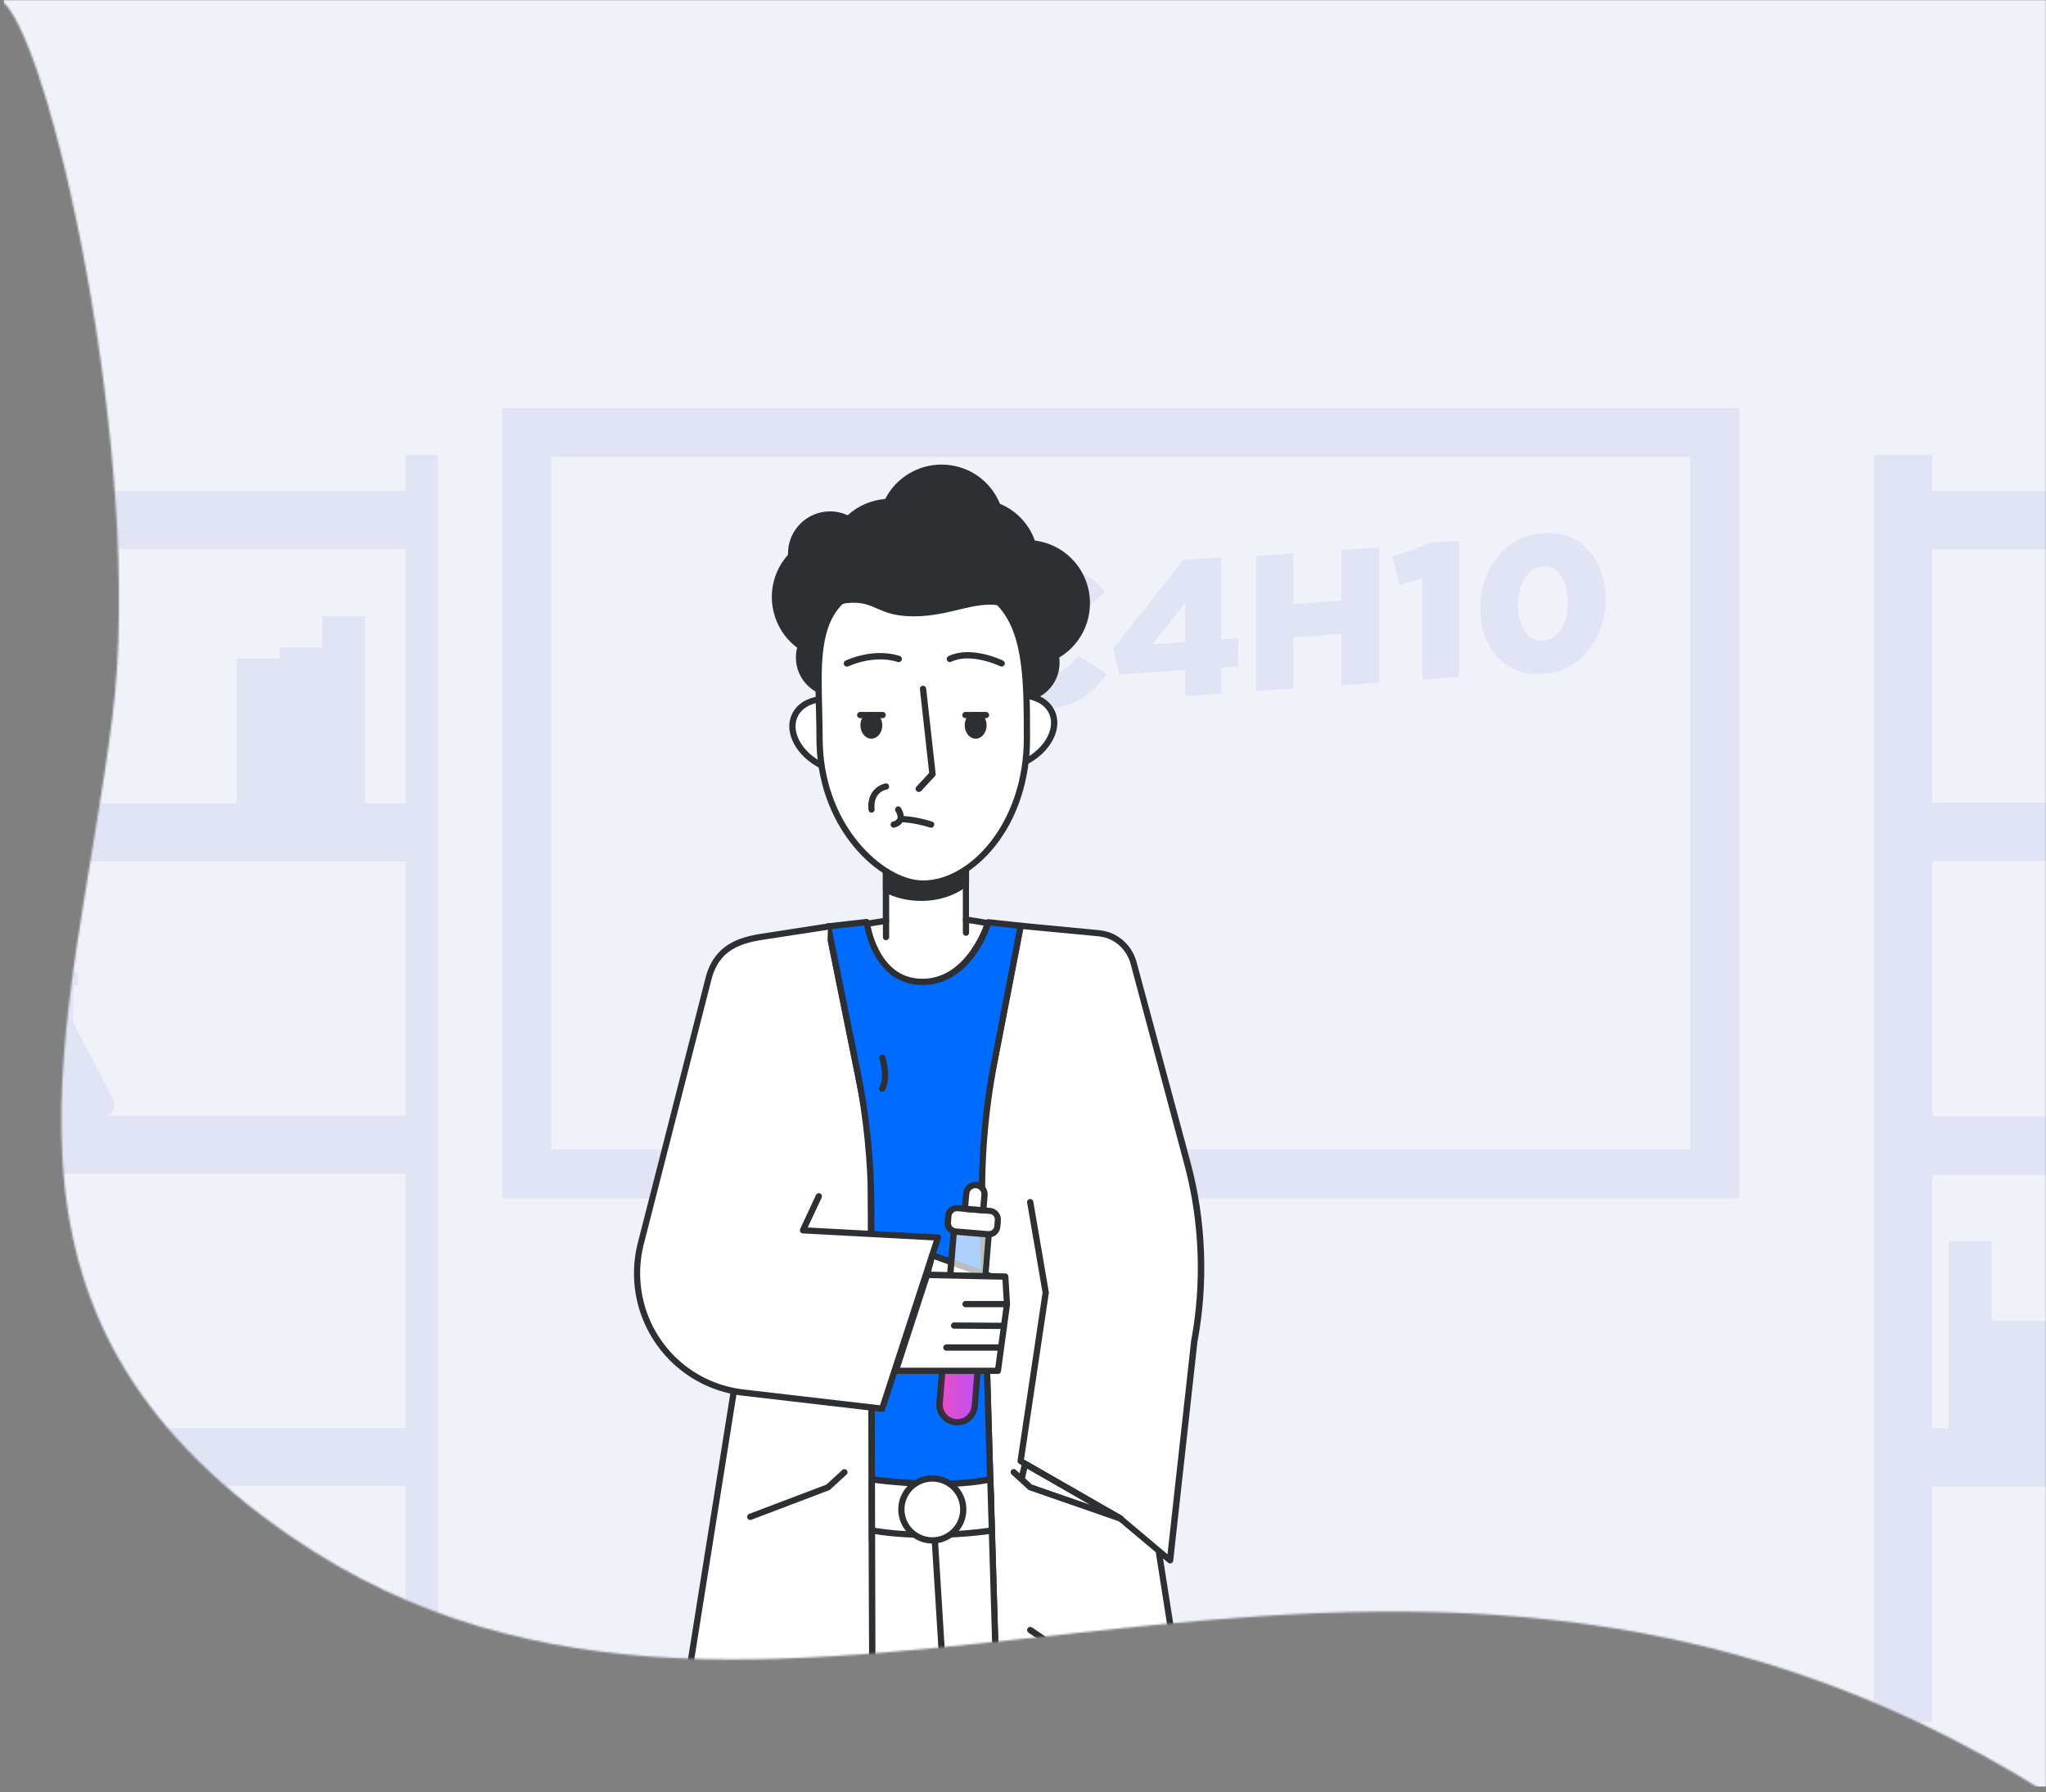 <svg width="1050" height="920" viewBox="0 0 1050 920" fill="none" xmlns="http://www.w3.org/2000/svg">
<rect x="0" y="0" width="1050" height="920" fill="#808080" stroke="none"/>
<mask id="mask0" mask-type="alpha" maskUnits="userSpaceOnUse" x="0" y="0" width="1050" height="920">
<path d="M57.639 368.448C74.577 236.219 24.597 13.453 0 0H1050V920C703.084 701.927 400.131 960.357 149.751 788.963C-20.426 672.47 36.901 530.352 57.639 368.448Z" fill="#0B71FF"/>
</mask>
<g mask="url(#mask0)">
<path d="M1050 0H2V917H1050V0Z" fill="#F0F2FA"/>
<path d="M58.183 564.392L37.487 524.533L37.808 505.806H40.108V499.226H18.503V505.806H21.551L21.123 524.533L0.428 564.392C-1.551 568.245 1.23 572.792 5.561 572.792H53.102C57.381 572.792 60.161 568.245 58.183 564.392Z" fill="#E1E4F5"/>
<path d="M187.383 316.352H165.404V412.336H187.383V316.352Z" fill="#E1E4F5"/>
<path d="M1022.05 636.996H1000.07V732.981H1022.05V636.996Z" fill="#E1E4F5"/>
<path d="M165.458 332.296H143.479V412.337H165.458V332.296Z" fill="#E1E4F5"/>
<path d="M143.478 337.967H121.499V412.336H143.478V337.967Z" fill="#E1E4F5"/>
<path d="M537.23 363.702C527.176 364.398 518.727 361.562 511.775 355.195C504.876 348.829 501.4 340.482 501.4 330.102C501.4 319.937 504.876 311.109 511.882 303.672C518.834 296.235 527.551 292.169 538.032 291.42C550.385 290.564 560.118 294.79 567.177 304.046L553.113 315.924C548.835 310.895 543.701 308.541 537.818 308.969C533.005 309.29 529.048 311.376 525.946 315.175C522.845 318.974 521.294 323.468 521.294 328.711C521.294 334.008 522.845 338.288 525.946 341.606C529.048 344.923 533.005 346.421 537.818 346.1C541.187 345.886 544.075 344.976 546.428 343.371C548.835 341.766 551.134 339.519 553.487 336.576L567.979 345.886C564.343 351.076 560.118 355.249 555.305 358.352C550.439 361.402 544.449 363.167 537.23 363.702Z" fill="#E1E4F5"/>
<path d="M608.087 357.336V343.853L574.45 346.207L571.295 332.831L607.285 287.461L626.697 286.123V328.177L635.521 327.534V341.927L626.697 342.569V356.052L608.087 357.336ZM591.563 330.691L608.141 329.514V309.557L591.563 330.691Z" fill="#E1E4F5"/>
<path d="M644.504 354.767V285.373L663.756 284.036V309.985L688.462 308.273V282.27L707.714 280.933V350.38L688.462 351.717V325.34L663.756 327.052V353.429L644.504 354.767Z" fill="#E1E4F5"/>
<path d="M729.961 348.829V296.824L718.25 300.301L714.56 285.695L734.881 278.526L748.838 277.562V347.491L729.961 348.829Z" fill="#E1E4F5"/>
<path d="M815.097 333.794C809.161 341.177 801.406 345.244 791.727 345.886C782.101 346.581 774.347 343.639 768.465 337.165C762.636 330.691 759.694 322.291 759.694 312.018C759.694 301.906 762.689 293.132 768.625 285.748C774.561 278.365 782.315 274.298 791.941 273.656C801.567 272.961 809.321 275.904 815.204 282.431C821.033 288.958 823.974 297.305 823.974 307.524C823.974 317.636 820.979 326.411 815.097 333.794ZM782.636 324.163C784.989 327.534 788.144 329.086 791.941 328.818C795.791 328.551 798.84 326.571 801.139 322.879C803.439 319.188 804.615 314.533 804.615 308.915C804.615 303.351 803.385 298.856 800.979 295.486C798.572 292.061 795.47 290.51 791.727 290.777C787.877 291.045 784.829 293.025 782.529 296.663C780.23 300.354 779.053 305.009 779.053 310.681C779.053 316.298 780.23 320.793 782.636 324.163Z" fill="#E1E4F5"/>
<path d="M892.638 615.06H257.759V209.453H892.638V615.06ZM282.893 589.914H867.504V234.6H282.893V589.914Z" fill="#E1E4F5"/>
<path d="M18.702 233.582H2V883.913H18.702V233.582Z" fill="#E1E4F5"/>
<path d="M224.817 233.582H208.114V883.913H224.817V233.582Z" fill="#E1E4F5"/>
<path d="M221.524 732.98H6.011V762.835H221.524V732.98Z" fill="#E1E4F5"/>
<path d="M221.524 572.686H6.011V602.54H221.524V572.686Z" fill="#E1E4F5"/>
<path d="M221.524 412.336H6.011V442.191H221.524V412.336Z" fill="#E1E4F5"/>
<path d="M221.524 252.041H6.011V281.896H221.524V252.041Z" fill="#E1E4F5"/>
<path d="M991.572 233.583H961.731V883.914H991.572V233.583Z" fill="#E1E4F5"/>
<path d="M1050 733H969V763H1050V733Z" fill="#E1E4F5"/>
<path d="M1050 573H969V603H1050V573Z" fill="#E1E4F5"/>
<path d="M1050 412H969V442H1050V412Z" fill="#E1E4F5"/>
<path d="M1050 252H969V282H1050V252Z" fill="#E1E4F5"/>
<path d="M1050 678H1022V733H1050V678Z" fill="#E1E4F5"/>
<path d="M513.861 475.524L511.776 505.165L473.379 521.002L435.892 504.897L431.507 477.343C438.298 475.47 446.053 473.812 454.716 472.635V436.413H495.733V472.046C502.417 472.849 508.46 474.079 513.861 475.524Z" fill="white"/>
<path d="M473.378 522.606C473.164 522.606 472.951 522.553 472.737 522.499L435.249 506.395C434.768 506.181 434.394 505.699 434.287 505.164L429.902 477.61C429.795 476.808 430.276 476.005 431.078 475.791C438.244 473.811 445.677 472.313 453.057 471.243V436.413C453.057 435.503 453.752 434.808 454.661 434.808H495.678C496.587 434.808 497.283 435.503 497.283 436.413V470.655C503.058 471.404 508.78 472.527 514.235 473.972C514.983 474.186 515.465 474.881 515.411 475.631L513.379 505.271C513.326 505.86 512.951 506.395 512.417 506.662L474.02 522.499C473.806 522.553 473.592 522.606 473.378 522.606ZM437.335 503.773L473.378 519.289L510.224 504.094L512.149 476.754C506.801 475.363 501.186 474.346 495.518 473.651C494.716 473.544 494.127 472.848 494.127 472.046V438.018H456.319V472.634C456.319 473.437 455.731 474.132 454.929 474.239C447.656 475.203 440.383 476.647 433.324 478.52L437.335 503.773Z" fill="#2E2F33"/>
<path d="M424.927 475.523L446.96 584.456L447.762 891.082L348.509 890.494L376.638 713.987" fill="white"/>
<path d="M447.762 892.687C447.762 892.687 447.709 892.687 447.762 892.687L348.509 892.099C348.028 892.099 347.6 891.885 347.279 891.51C346.958 891.136 346.851 890.708 346.905 890.226L375.034 713.773C375.194 712.917 375.996 712.328 376.852 712.435C377.707 712.596 378.349 713.398 378.189 714.254L350.381 888.889L446.104 889.477L445.302 584.616L423.377 475.844C423.216 474.988 423.751 474.132 424.607 473.972C425.462 473.811 426.318 474.346 426.478 475.202L448.511 584.135C448.511 584.242 448.564 584.349 448.564 584.456L449.367 891.082C449.367 891.51 449.206 891.938 448.885 892.206C448.564 892.527 448.19 892.687 447.762 892.687Z" fill="#2E2F33"/>
<path d="M594.77 797.025L609.53 891.083H512.148L502.95 582.958L523.753 475.203L564.021 479.055C564.288 479.055 564.556 479.109 564.823 479.162C573.005 480.286 579.636 486.385 581.775 494.357L609.37 596.869C617.445 626.831 618.621 658.184 612.899 688.627L600.492 800.823L575.198 779.529L523.806 749.888L536.694 663.374L528.726 616.933" fill="white"/>
<path d="M609.53 892.688H512.148C511.292 892.688 510.544 891.992 510.544 891.136L501.346 583.011C501.346 582.904 501.346 582.797 501.399 582.637L522.202 474.882C522.362 474.079 523.111 473.491 523.913 473.598L564.181 477.45C564.449 477.503 564.77 477.503 565.037 477.557C573.807 478.734 580.973 485.154 583.326 493.929L610.92 596.441C618.995 626.403 620.225 658.344 614.503 688.894L602.097 801.037C602.043 801.625 601.669 802.107 601.081 802.374C600.546 802.588 599.904 802.481 599.476 802.107L596.856 799.913L611.134 890.869C611.188 891.35 611.081 891.778 610.76 892.153C610.439 892.474 610.011 892.688 609.53 892.688ZM513.699 889.478H607.658L593.219 797.292C593.219 797.131 593.219 796.971 593.219 796.81L574.289 780.92L523.004 751.332C522.416 751.011 522.095 750.369 522.202 749.727L535.036 663.48L527.122 617.307C526.961 616.451 527.549 615.595 528.405 615.434C529.261 615.274 530.116 615.862 530.277 616.719L538.245 663.159C538.298 663.32 538.298 663.48 538.245 663.694L525.517 749.139L575.946 778.244C576.053 778.298 576.107 778.352 576.16 778.405L599.155 797.773L611.241 688.573C611.241 688.52 611.241 688.52 611.241 688.466C616.856 658.397 615.68 626.938 607.712 597.404L580.224 494.731C578.192 487.241 572.043 481.73 564.609 480.713C564.342 480.66 564.128 480.66 563.86 480.606L525.036 476.915L504.501 583.065L513.699 889.478Z" fill="#2E2F33"/>
<path d="M447.014 618.806L447.442 790.658H508.994L504.021 621.374C503.272 595.8 505.357 570.279 510.17 545.186L523.7 475.203L507.015 473.384C507.015 473.384 498.085 504.042 473.218 504.042C448.351 504.042 444.608 473.277 444.608 473.277L424.768 475.524L440.009 550.803C444.661 573.168 446.961 595.96 447.014 618.806Z" fill="#006BFF"/>
<path d="M509.045 792.263H447.493C446.584 792.263 445.889 791.567 445.889 790.658L445.461 618.805C445.408 596.12 443.108 573.328 438.616 551.124L423.375 475.845C423.268 475.417 423.375 474.935 423.642 474.561C423.91 474.186 424.338 473.972 424.765 473.919L444.605 471.672C445.461 471.565 446.263 472.207 446.37 473.063C446.37 473.116 447.333 480.607 451.237 487.937C456.317 497.514 463.75 502.383 473.376 502.383C496.692 502.383 505.516 473.17 505.623 472.902C505.837 472.153 506.585 471.672 507.334 471.779L524.019 473.598C524.874 473.705 525.516 474.454 525.463 475.364C525.463 475.524 525.409 475.631 525.356 475.792L511.879 545.506C507.067 570.439 504.981 595.96 505.73 621.374L510.703 790.658C510.703 791.086 510.543 791.514 510.275 791.835C510.008 792.156 509.473 792.263 509.045 792.263ZM449.097 789.052H507.441L502.521 621.427C501.772 595.799 503.858 570.064 508.724 544.864L521.933 476.594L508.35 475.096C507.494 477.664 505.141 483.603 500.97 489.595C493.697 500.082 484.178 505.593 473.43 505.593C462.627 505.593 453.964 499.975 448.402 489.381C445.301 483.55 444.017 477.718 443.482 475.043L426.905 476.915L441.771 550.482C446.317 572.9 448.616 595.906 448.723 618.805L449.097 789.052Z" fill="#2E2F33"/>
<path d="M424.929 475.523L391.185 480.713C377.334 482.853 367.976 487.508 363.911 500.937L328.884 638.227C326.156 648.82 326.317 659.895 329.312 670.435C336.157 694.405 356.745 711.9 381.452 714.79L452.737 723.083L481.4 635.23L412.094 631.539L420.223 614.097" fill="white"/>
<path d="M452.736 724.688C452.682 724.688 452.629 724.688 452.575 724.688L381.29 716.395C355.835 713.452 334.819 695.582 327.76 670.917C324.712 660.163 324.551 648.713 327.332 637.906L362.413 500.617V500.563C367.119 484.94 378.937 481.088 390.97 479.215L424.714 474.026C425.569 473.865 426.425 474.507 426.532 475.363C426.639 476.219 426.051 477.075 425.195 477.182L391.451 482.372C378.723 484.352 369.472 488.311 365.461 501.419L330.38 638.655C327.76 648.927 327.92 659.789 330.808 670.008C337.493 693.442 357.44 710.402 381.611 713.185L451.613 721.317L479.207 636.675L411.986 633.09C411.451 633.037 410.97 632.769 410.703 632.288C410.435 631.806 410.382 631.271 410.649 630.79L418.778 613.348C419.152 612.545 420.115 612.224 420.917 612.599C421.719 612.973 422.04 613.936 421.666 614.739L414.5 630.041L481.453 633.626C481.934 633.626 482.415 633.893 482.683 634.321C482.95 634.749 483.057 635.231 482.897 635.712L454.233 723.564C454.073 724.206 453.431 724.688 452.736 724.688Z" fill="#2E2F33"/>
<path d="M495.729 436.573V453.213C490.167 457.868 481.878 460.81 472.68 460.81C465.942 460.81 459.739 459.259 454.712 456.583V436.573H495.729Z" fill="#2E2F33"/>
<path d="M472.68 462.416C465.888 462.416 459.418 460.864 453.963 457.975C453.428 457.707 453.107 457.172 453.107 456.53V436.52C453.107 435.611 453.803 434.915 454.712 434.915H495.729C496.638 434.915 497.333 435.611 497.333 436.52V453.16C497.333 453.641 497.119 454.069 496.745 454.39C490.702 459.527 481.932 462.416 472.68 462.416ZM456.316 455.567C461.129 457.921 466.798 459.206 472.68 459.206C480.862 459.206 488.616 456.744 494.124 452.464V438.179H456.316V455.567Z" fill="#2E2F33"/>
<path d="M385.033 780.171C384.392 780.171 383.75 779.796 383.536 779.154C383.215 778.352 383.643 777.388 384.445 777.067L424.071 762.033L432.307 754.489C432.949 753.901 433.965 753.954 434.553 754.596C435.141 755.238 435.088 756.255 434.446 756.843L425.997 764.601C425.836 764.762 425.676 764.869 425.462 764.922L385.568 780.064C385.408 780.117 385.194 780.171 385.033 780.171Z" fill="#2E2F33"/>
<path d="M557.87 309.663C557.87 293.612 545.624 280.451 530.009 278.953C527.174 270.232 520.49 263.169 512.04 259.852C507.548 248.295 496.372 240.109 483.27 240.109C470.97 240.109 460.382 247.279 455.408 257.712C447.654 258.086 440.649 261.35 435.408 266.433C432.627 264.988 429.472 264.132 426.103 264.132C415.033 264.132 406.102 273.121 406.102 284.142C406.102 284.57 406.102 284.999 406.156 285.427C400.969 290.937 397.813 298.374 397.813 306.507C397.813 316.993 403.054 326.303 411.076 331.867C410.487 333.686 410.167 335.559 410.167 337.539C410.167 347.758 418.456 356.051 428.67 356.051C438.884 356.051 447.173 347.758 447.173 337.539C447.173 335.559 446.852 333.633 446.264 331.867C450.756 328.711 454.392 324.43 456.692 319.401C456.799 319.401 456.852 319.401 456.959 319.401C465.515 319.401 473.216 315.923 478.831 310.305C483.751 315.281 490.329 318.545 497.709 319.24C499.473 324.591 502.628 329.299 506.746 332.884C505.837 335.077 505.302 337.485 505.302 340C505.302 350.219 513.591 358.512 523.805 358.512C534.019 358.512 542.308 350.219 542.308 340C542.308 338.876 542.201 337.753 541.988 336.629C551.453 331.386 557.87 321.274 557.87 309.663Z" fill="#2E2F33"/>
<path d="M523.807 360.117C512.737 360.117 503.699 351.075 503.699 340C503.699 337.699 504.074 335.452 504.822 333.312C501.079 329.781 498.245 325.501 496.48 320.686C489.902 319.829 483.699 316.94 478.779 312.5C472.95 317.796 465.57 320.793 457.656 320.953C455.41 325.501 452.094 329.407 448.03 332.456C448.458 334.115 448.671 335.827 448.671 337.539C448.671 348.614 439.634 357.656 428.564 357.656C417.494 357.656 408.457 348.614 408.457 337.539C408.457 335.827 408.671 334.115 409.098 332.456C400.916 326.303 396.104 316.673 396.104 306.454C396.104 298.428 399.045 290.724 404.392 284.785C404.392 284.571 404.392 284.303 404.392 284.089C404.392 272.158 414.072 262.474 425.997 262.474C429.099 262.474 432.201 263.17 435.035 264.454C440.383 259.585 447.121 256.696 454.287 256.107C459.795 245.353 471.025 238.451 483.164 238.451C496.426 238.451 508.138 246.316 513.165 258.568C521.561 262.1 528.031 268.894 531.079 277.455C547.283 279.542 559.369 293.185 559.369 309.664C559.369 321.06 553.379 331.654 543.593 337.486C543.7 338.342 543.754 339.144 543.754 340C543.914 351.075 534.876 360.117 523.807 360.117ZM478.832 308.701C479.26 308.701 479.688 308.861 479.955 309.182C484.768 313.998 491.079 316.994 497.817 317.689C498.459 317.743 498.993 318.171 499.207 318.813C500.812 323.789 503.806 328.283 507.764 331.761C508.298 332.189 508.459 332.938 508.191 333.58C507.336 335.666 506.908 337.807 506.908 340.107C506.908 349.417 514.502 357.014 523.807 357.014C533.112 357.014 540.705 349.417 540.705 340.107C540.705 339.091 540.598 338.074 540.438 337.057C540.331 336.362 540.652 335.72 541.24 335.345C550.545 330.156 556.321 320.364 556.321 309.717C556.321 294.576 544.984 282.056 529.903 280.612C529.261 280.558 528.727 280.13 528.513 279.488C525.785 271.195 519.582 264.561 511.453 261.351C511.026 261.19 510.705 260.869 510.544 260.441C506.159 249.098 495.41 241.715 483.271 241.715C472.041 241.715 461.666 248.242 456.853 258.408C456.586 258.943 456.051 259.264 455.463 259.317C448.351 259.692 441.612 262.635 436.532 267.61C436.051 268.092 435.302 268.199 434.66 267.878C431.987 266.487 429.099 265.738 426.104 265.738C415.944 265.738 407.708 273.977 407.708 284.143C407.708 284.517 407.708 284.892 407.762 285.32C407.815 285.748 407.655 286.176 407.334 286.497C402.253 291.954 399.419 299.07 399.419 306.507C399.419 316.084 404.125 325.073 411.986 330.53C412.574 330.958 412.788 331.654 412.574 332.349C412.04 334.008 411.772 335.773 411.772 337.539C411.772 346.849 419.366 354.446 428.671 354.446C437.976 354.446 445.57 346.849 445.57 337.539C445.57 335.773 445.302 334.008 444.768 332.349C444.554 331.654 444.821 330.958 445.356 330.53C449.634 327.534 453.057 323.468 455.249 318.706C455.517 318.117 456.105 317.796 456.693 317.796H456.96C464.821 317.796 472.148 314.747 477.709 309.182C477.977 308.861 478.405 308.701 478.832 308.701Z" fill="#2E2F33"/>
<path d="M557.07 857.59C556.749 857.59 556.428 857.483 556.16 857.322L527.818 838.008C527.069 837.526 526.909 836.509 527.39 835.76C527.871 835.011 528.887 834.851 529.636 835.332L557.551 854.326L579.744 854.112C580.599 854.112 581.348 854.807 581.348 855.717C581.348 856.627 580.653 857.322 579.744 857.322L557.07 857.59Z" fill="#2E2F33"/>
<path d="M451.693 387.893C455.804 379.214 449.334 367.533 437.243 361.801C425.153 356.069 412.019 358.458 407.909 367.137C403.799 375.815 410.268 387.497 422.359 393.229C434.45 398.961 447.583 396.572 451.693 387.893Z" fill="white"/>
<path d="M435.731 397.998C425.463 397.998 414.233 392.326 408.564 383.605C405.035 378.148 404.126 372.423 406.051 367.447C407.869 362.792 411.987 359.368 417.602 357.924C429.206 354.927 444.18 361.027 451.025 371.567C454.555 377.024 455.464 382.749 453.538 387.725C451.72 392.38 447.603 395.804 441.987 397.248C439.955 397.73 437.87 397.998 435.731 397.998ZM411.238 381.84C417.388 391.31 430.811 396.767 441.132 394.092C445.731 392.915 449.1 390.186 450.544 386.494C452.095 382.482 451.292 377.773 448.351 373.226C442.201 363.755 428.779 358.298 418.457 360.973C413.858 362.15 410.489 364.879 409.046 368.571C407.495 372.583 408.297 377.292 411.238 381.84Z" fill="#2E2F33"/>
<path d="M525.271 391.499C537.361 385.767 543.831 374.085 539.721 365.407C535.61 356.728 522.477 354.339 510.386 360.071C498.296 365.803 491.826 377.485 495.936 386.163C500.046 394.842 513.18 397.231 525.271 391.499Z" fill="white"/>
<path d="M511.933 396.178C509.794 396.178 507.708 395.911 505.676 395.429C500.007 393.984 495.943 390.56 494.125 385.905C492.2 380.93 493.055 375.205 496.638 369.748C503.483 359.207 518.457 353.108 530.061 356.104C535.73 357.549 539.794 360.973 541.612 365.628C543.538 370.604 542.682 376.328 539.099 381.786C533.43 390.507 522.2 396.178 511.933 396.178ZM523.644 358.512C514.446 358.512 504.392 363.648 499.312 371.46C496.371 376.007 495.569 380.716 497.12 384.728C498.563 388.42 501.879 391.095 506.532 392.326C516.906 395.001 530.329 389.49 536.425 380.074C539.366 375.526 540.168 370.818 538.618 366.805C537.174 363.113 533.858 360.438 529.206 359.207C527.388 358.726 525.516 358.512 523.644 358.512Z" fill="#2E2F33"/>
<path d="M527.014 379.164C527.014 424.749 497.655 453.533 473.697 453.533C452.788 453.533 420.541 424.695 420.541 379.164C420.541 351.396 417.119 326.838 428.616 311.857C435.942 302.28 449.419 296.662 473.751 296.662C493.858 296.662 506.372 301.959 514.179 310.947C527.014 325.821 527.014 350.807 527.014 379.164Z" fill="white"/>
<path d="M473.696 455.139C462.252 455.139 448.615 447.22 438.08 434.433C425.781 419.559 418.989 399.924 418.989 379.111C418.989 373.814 418.882 368.571 418.722 363.541C418.187 341.98 417.759 323.361 427.385 310.841C435.674 300.033 450.434 295.004 473.803 295.004C493.215 295.004 506.798 299.873 515.408 309.878C528.617 325.18 528.617 350.166 528.617 379.111C528.617 400.245 522.2 419.88 510.595 434.38C500.221 447.381 486.424 455.139 473.696 455.139ZM473.803 298.268C451.503 298.268 437.546 302.922 429.898 312.874C420.968 324.484 421.396 342.622 421.93 363.541C422.037 368.571 422.198 373.814 422.198 379.164C422.198 399.174 428.722 418.115 440.54 432.4C450.487 444.438 463.215 451.929 473.696 451.929C498.135 451.929 525.408 422.02 525.408 379.164C525.408 350.861 525.408 326.41 513.002 312.018C505.034 302.762 492.199 298.268 473.803 298.268Z" fill="#2E2F33"/>
<path d="M471.452 406.504C471.078 406.504 470.65 406.343 470.383 406.076C469.741 405.487 469.688 404.471 470.276 403.829L476.854 396.713L472.094 353.75C471.987 352.894 472.629 352.091 473.538 351.984C474.394 351.877 475.196 352.519 475.303 353.429L480.169 397.141C480.223 397.622 480.062 398.05 479.741 398.425L472.682 406.076C472.308 406.343 471.88 406.504 471.452 406.504Z" fill="#2E2F33"/>
<path d="M514.233 310.947C499.795 308.165 488.03 316.351 468.938 316.351C449.687 316.351 449.687 308.058 434.606 309.556C432.467 309.77 430.542 310.626 428.724 311.857C436.05 302.28 449.526 296.662 473.858 296.662C493.912 296.662 506.426 301.905 514.233 310.947Z" fill="#2E2F33"/>
<path d="M514.02 342.141C513.806 342.141 513.539 342.087 513.325 341.98C513.165 341.927 498.352 334.757 488.137 339.679C487.335 340.054 486.373 339.733 485.998 338.93C485.624 338.128 485.945 337.165 486.747 336.79C498.405 331.172 514.127 338.77 514.769 339.091C515.571 339.465 515.892 340.428 515.518 341.231C515.197 341.82 514.609 342.141 514.02 342.141Z" fill="#2E2F33"/>
<path d="M447.174 377.559C449.389 377.559 451.185 375.188 451.185 372.263C451.185 369.337 449.389 366.966 447.174 366.966C444.959 366.966 443.163 369.337 443.163 372.263C443.163 375.188 444.959 377.559 447.174 377.559Z" fill="#2E2F33"/>
<path d="M447.174 379.164C444.072 379.164 441.559 376.061 441.559 372.262C441.559 368.464 444.072 365.414 447.174 365.414C450.275 365.414 452.789 368.517 452.789 372.262C452.789 376.061 450.275 379.164 447.174 379.164ZM447.174 368.624C445.89 368.624 444.767 370.283 444.767 372.262C444.767 374.242 445.837 375.954 447.174 375.954C448.457 375.954 449.58 374.296 449.58 372.262C449.58 370.283 448.457 368.624 447.174 368.624Z" fill="#2E2F33"/>
<path d="M500.704 377.559C502.919 377.559 504.715 375.188 504.715 372.263C504.715 369.337 502.919 366.966 500.704 366.966C498.489 366.966 496.693 369.337 496.693 372.263C496.693 375.188 498.489 377.559 500.704 377.559Z" fill="#2E2F33"/>
<path d="M500.705 379.164C497.603 379.164 495.09 376.061 495.09 372.262C495.09 368.464 497.603 365.414 500.705 365.414C503.807 365.414 506.32 368.517 506.32 372.262C506.32 376.061 503.807 379.164 500.705 379.164ZM500.705 368.624C499.421 368.624 498.298 370.283 498.298 372.262C498.298 374.242 499.368 375.954 500.705 375.954C501.988 375.954 503.111 374.296 503.111 372.262C503.111 370.283 501.988 368.624 500.705 368.624Z" fill="#2E2F33"/>
<path d="M452.95 368.624H441.452C440.543 368.624 439.848 367.929 439.848 367.019C439.848 366.11 440.543 365.414 441.452 365.414H452.95C453.859 365.414 454.554 366.11 454.554 367.019C454.554 367.929 453.805 368.624 452.95 368.624Z" fill="#2E2F33"/>
<path d="M505.999 368.624H495.464C494.555 368.624 493.859 367.929 493.859 367.019C493.859 366.11 494.555 365.414 495.464 365.414H505.999C506.908 365.414 507.603 366.11 507.603 367.019C507.603 367.929 506.854 368.624 505.999 368.624Z" fill="#2E2F33"/>
<path d="M434.607 342.14C434.019 342.14 433.431 341.819 433.163 341.231C432.789 340.428 433.11 339.465 433.912 339.091C434.5 338.823 447.977 332.349 461.72 336.683C462.576 336.951 463.057 337.86 462.79 338.716C462.522 339.572 461.613 340.054 460.758 339.786C448.19 335.827 435.463 341.98 435.356 342.033C435.089 342.087 434.821 342.14 434.607 342.14Z" fill="#2E2F33"/>
<path d="M447.387 759.305C447.387 759.305 482.575 764.601 508.19 759.305L512.147 891.083H447.761L447.387 759.305Z" fill="white"/>
<path d="M512.147 892.688H447.761C446.852 892.688 446.157 891.992 446.157 891.083L445.836 759.304C445.836 758.823 446.05 758.395 446.371 758.074C446.692 757.753 447.173 757.646 447.654 757.699C448.029 757.753 482.896 762.889 507.923 757.699C508.404 757.592 508.885 757.699 509.26 758.02C509.634 758.288 509.848 758.769 509.848 759.251L513.805 891.029C513.805 891.457 513.645 891.885 513.377 892.206C513.003 892.474 512.575 892.688 512.147 892.688ZM449.365 889.478H510.543L506.693 761.284C484.714 765.35 456.478 762.14 449.045 761.177L449.365 889.478Z" fill="#2E2F33"/>
<path d="M482.576 877.225C481.666 877.225 480.971 876.476 480.971 875.566L481.613 846.353L477.977 787.928C477.923 787.018 478.618 786.269 479.474 786.216C480.33 786.162 481.132 786.858 481.185 787.714L484.822 846.246C484.822 846.3 484.822 846.353 484.822 846.407L484.18 875.727C484.18 876.529 483.485 877.225 482.576 877.225Z" fill="#2E2F33"/>
<path d="M477.121 789.426C458.885 789.426 447.602 787.179 447.441 787.126C446.585 786.965 445.997 786.109 446.211 785.253C446.372 784.397 447.227 783.809 448.083 784.023C448.35 784.076 473.217 788.998 508.779 784.023C509.635 783.916 510.491 784.504 510.598 785.414C510.705 786.323 510.116 787.126 509.207 787.233C497.121 788.838 486.265 789.426 477.121 789.426Z" fill="#2E2F33"/>
<path d="M478.458 790.658C487.23 790.658 494.341 783.543 494.341 774.767C494.341 765.991 487.23 758.877 478.458 758.877C469.686 758.877 462.575 765.991 462.575 774.767C462.575 783.543 469.686 790.658 478.458 790.658Z" fill="white"/>
<path d="M478.458 792.262C468.832 792.262 460.971 784.397 460.971 774.767C460.971 765.136 468.832 757.271 478.458 757.271C488.084 757.271 495.945 765.136 495.945 774.767C495.945 784.397 488.137 792.262 478.458 792.262ZM478.458 760.482C470.597 760.482 464.179 766.902 464.179 774.767C464.179 782.632 470.597 789.052 478.458 789.052C486.319 789.052 492.736 782.632 492.736 774.767C492.736 766.902 486.372 760.482 478.458 760.482Z" fill="#2E2F33"/>
<path d="M452.735 560.38C452.468 560.38 452.201 560.326 451.987 560.166C451.185 559.737 450.917 558.774 451.345 557.972C454.233 552.622 451.292 543.472 451.238 543.419C450.971 542.563 451.398 541.653 452.254 541.386C453.11 541.118 454.019 541.546 454.286 542.402C454.447 542.83 457.709 552.943 454.179 559.524C453.858 560.059 453.324 560.38 452.735 560.38Z" fill="#2E2F33"/>
<path d="M454.712 482.586C453.803 482.586 453.107 481.89 453.107 480.981V472.634C453.107 471.725 453.803 471.029 454.712 471.029C455.621 471.029 456.316 471.725 456.316 472.634V480.981C456.316 481.837 455.567 482.586 454.712 482.586Z" fill="#2E2F33"/>
<path d="M495.73 480.339C494.821 480.339 494.126 479.643 494.126 478.734V472.099C494.126 471.19 494.821 470.494 495.73 470.494C496.639 470.494 497.335 471.19 497.335 472.099V478.734C497.335 479.59 496.639 480.339 495.73 480.339Z" fill="#2E2F33"/>
<path d="M478.458 644.272L508.191 655.027L475.73 654.384L478.458 644.272Z" fill="white"/>
<path d="M508.191 656.632L475.73 655.989C475.249 655.989 474.767 655.722 474.5 655.347C474.179 654.973 474.126 654.438 474.233 653.956L476.907 643.844C477.013 643.416 477.334 643.042 477.709 642.828C478.083 642.614 478.564 642.614 478.992 642.721L508.725 653.475C509.474 653.742 509.902 654.491 509.741 655.294C509.634 656.096 508.993 656.632 508.191 656.632ZM477.816 652.833L498.458 653.261L479.527 646.412L477.816 652.833Z" fill="#2E2F33"/>
<path d="M575.197 781.134C575.037 781.134 574.823 781.08 574.663 781.027L528.138 764.869C527.924 764.816 527.763 764.709 527.603 764.548L523.164 760.482L523.111 760.428L519.153 756.79C518.512 756.202 518.458 755.185 519.046 754.543C519.635 753.901 520.651 753.847 521.292 754.436L523.271 756.255L524.501 751.012C524.608 750.53 524.982 750.102 525.41 749.888C525.891 749.674 526.426 749.728 526.854 749.942L575.999 778.084C576.695 778.512 577.016 779.368 576.641 780.117C576.374 780.813 575.786 781.134 575.197 781.134ZM529.528 761.98L559.475 772.359L527.175 753.847L526.052 758.716L529.528 761.98Z" fill="#2E2F33"/>
<path opacity="0.68" d="M490.49 729.93C485.517 729.502 481.827 725.169 482.254 720.193L490.062 625.492L508.031 626.99L500.223 721.691C499.848 726.667 495.463 730.358 490.49 729.93Z" fill="white"/>
<path d="M491.239 731.589C490.918 731.589 490.65 731.589 490.33 731.536C484.501 731.054 480.115 725.918 480.597 720.086L488.404 625.385C488.458 624.957 488.618 624.583 488.939 624.315C489.26 624.048 489.688 623.887 490.116 623.941L508.084 625.439C508.993 625.492 509.635 626.295 509.528 627.151L501.72 721.852C501.506 724.687 500.169 727.256 497.977 729.075C496.158 730.68 493.752 731.589 491.239 731.589ZM491.506 627.258L483.859 720.354C483.538 724.42 486.586 728.005 490.65 728.379C492.629 728.54 494.554 727.951 496.052 726.667C497.549 725.383 498.511 723.564 498.672 721.638L506.319 628.542L491.506 627.258Z" fill="#2E2F33"/>
<g opacity="0.84">
<path opacity="0.84" d="M490.49 729.932C485.517 729.504 481.827 725.17 482.254 720.194L486.265 671.399L504.234 672.898L500.223 721.692C499.848 726.668 495.463 730.36 490.49 729.932Z" fill="url(#paint0_linear)"/>
<path opacity="0.84" d="M491.239 731.59C490.918 731.59 490.65 731.59 490.33 731.537C484.501 731.055 480.115 725.919 480.597 720.087L484.607 671.292C484.661 670.383 485.463 669.741 486.319 669.848L504.287 671.346C504.715 671.399 505.089 671.56 505.357 671.881C505.624 672.202 505.784 672.63 505.731 673.058L501.72 721.853C501.506 724.688 500.169 727.256 497.977 729.076C496.158 730.681 493.752 731.59 491.239 731.59ZM487.709 673.165L483.805 720.355C483.484 724.421 486.533 728.006 490.597 728.38C492.576 728.541 494.501 727.952 495.998 726.668C497.495 725.384 498.458 723.565 498.618 721.639L502.522 674.449L487.709 673.165Z" fill="#2E2F33"/>
</g>
<path d="M475.731 654.385L459.688 703.608H512.149L516.801 669.366L515.946 655.241L475.731 654.385Z" fill="white"/>
<path d="M512.148 705.212H459.687C459.152 705.212 458.671 704.945 458.404 704.57C458.136 704.196 458.029 703.607 458.19 703.126L474.233 653.903C474.447 653.207 475.088 652.779 475.784 652.779L515.945 653.635C516.801 653.635 517.442 654.331 517.496 655.133L518.351 669.258C518.351 669.365 518.351 669.472 518.351 669.579L513.699 703.821C513.645 704.624 512.95 705.212 512.148 705.212ZM461.933 702.002H510.758L515.196 669.312L514.448 656.846L476.907 656.043L461.933 702.002Z" fill="#2E2F33"/>
<path d="M515.946 670.971H495.517C494.608 670.971 493.913 670.275 493.913 669.366C493.913 668.456 494.608 667.761 495.517 667.761H515.946C516.855 667.761 517.55 668.456 517.55 669.366C517.55 670.275 516.801 670.971 515.946 670.971Z" fill="#2E2F33"/>
<path d="M514.287 682.153L489.635 681.992C488.725 681.992 488.03 681.243 488.03 680.387C488.03 679.531 488.725 678.782 489.635 678.782L514.287 678.943C515.197 678.943 515.892 679.692 515.892 680.548C515.892 681.457 515.143 682.153 514.287 682.153Z" fill="#2E2F33"/>
<path d="M512.255 693.282H485.677C484.767 693.282 484.072 692.586 484.072 691.676C484.072 690.767 484.767 690.071 485.677 690.071H512.255C513.164 690.071 513.859 690.767 513.859 691.676C513.859 692.586 513.164 693.282 512.255 693.282Z" fill="#2E2F33"/>
<path d="M508.03 621.479L491.398 620.088C488.939 619.874 486.799 621.693 486.639 624.155L486.372 627.365C486.158 629.826 487.976 631.966 490.436 632.127L507.067 633.518C509.527 633.732 511.666 631.913 511.827 629.451L512.094 626.241C512.255 623.834 510.436 621.693 508.03 621.479Z" fill="white"/>
<path d="M507.389 635.177C507.229 635.177 507.068 635.177 506.908 635.177L490.276 633.785C488.672 633.678 487.228 632.929 486.159 631.699C485.143 630.468 484.608 628.917 484.768 627.312L485.036 624.101C485.143 622.496 485.891 621.052 487.121 619.982C488.351 618.965 489.902 618.43 491.506 618.591L508.138 619.982C511.453 620.249 513.913 623.192 513.646 626.509L513.378 629.719C513.165 632.769 510.491 635.177 507.389 635.177ZM491.079 621.694C490.437 621.694 489.795 621.908 489.26 622.389C488.672 622.871 488.351 623.566 488.298 624.315L488.03 627.526C487.977 628.275 488.191 629.024 488.672 629.559C489.153 630.147 489.849 630.468 490.597 630.522L507.229 631.913C508.779 632.02 510.17 630.896 510.277 629.345L510.544 626.135C510.651 624.583 509.528 623.192 507.977 623.085L491.346 621.694C491.186 621.747 491.132 621.694 491.079 621.694Z" fill="#2E2F33"/>
<path d="M500.917 608.212C498.297 607.998 496.051 609.924 495.837 612.545L495.195 620.464L504.607 621.213L505.249 613.294C505.463 610.726 503.538 608.426 500.917 608.212Z" fill="white"/>
<path d="M504.608 622.818C504.555 622.818 504.501 622.818 504.501 622.818L495.089 622.069C494.18 622.015 493.538 621.213 493.645 620.357L494.287 612.438C494.448 610.78 495.196 609.228 496.48 608.158C497.763 607.088 499.421 606.553 501.079 606.66C502.736 606.82 504.287 607.569 505.357 608.854C506.426 610.138 506.961 611.796 506.854 613.455L506.212 621.373C506.159 621.801 505.999 622.176 505.678 622.443C505.357 622.711 504.982 622.818 504.608 622.818ZM496.907 618.966L503.111 619.501L503.646 613.187C503.699 612.385 503.432 611.529 502.897 610.94C502.362 610.352 501.613 609.924 500.758 609.87C499.956 609.817 499.1 610.084 498.512 610.619C497.87 611.154 497.496 611.903 497.442 612.759L496.907 618.966Z" fill="#2E2F33"/>
<path d="M462.575 420.416C462.575 420.416 468.939 420.416 477.816 423.252L462.575 420.416Z" fill="white"/>
<path d="M477.87 424.856C477.709 424.856 477.549 424.856 477.388 424.803C468.832 422.074 462.682 422.021 462.629 422.021C461.72 422.021 461.024 421.325 461.024 420.416C461.024 419.506 461.72 418.811 462.629 418.811C462.896 418.811 469.313 418.864 478.351 421.7C479.207 421.967 479.688 422.877 479.367 423.733C479.153 424.428 478.511 424.856 477.87 424.856Z" fill="#2E2F33"/>
<path d="M458.672 423.25C458.672 423.25 464.929 422.127 461.025 415.546L458.672 423.25Z" fill="white"/>
<path d="M458.672 424.856C457.923 424.856 457.228 424.321 457.067 423.518C456.907 422.662 457.495 421.806 458.351 421.645C458.404 421.645 460.009 421.271 460.49 420.201C460.971 419.131 460.276 417.526 459.581 416.349C459.1 415.6 459.367 414.583 460.116 414.155C460.864 413.673 461.88 413.941 462.308 414.69C463.912 417.312 464.233 419.612 463.378 421.538C462.201 424.16 459.206 424.749 458.886 424.802C458.886 424.856 458.779 424.856 458.672 424.856Z" fill="#2E2F33"/>
<path d="M454.715 403.669C454.715 403.669 446.319 405.06 447.282 415.547L454.715 403.669Z" fill="white"/>
<path d="M447.282 417.152C446.48 417.152 445.785 416.51 445.678 415.707C444.555 403.883 454.341 402.117 454.448 402.117C455.303 401.957 456.159 402.545 456.266 403.455C456.426 404.311 455.838 405.167 454.929 405.274C454.234 405.381 448.031 406.772 448.833 415.386C448.94 416.296 448.244 417.045 447.389 417.152C447.389 417.152 447.335 417.152 447.282 417.152Z" fill="#2E2F33"/>
</g>
<defs>
<linearGradient id="paint0_linear" x1="482.212" y1="700.705" x2="504.248" y2="700.705" gradientUnits="userSpaceOnUse">
<stop stop-color="#FF19A9"/>
<stop offset="1" stop-color="#BC1AFF"/>
</linearGradient>
</defs>
</svg>
